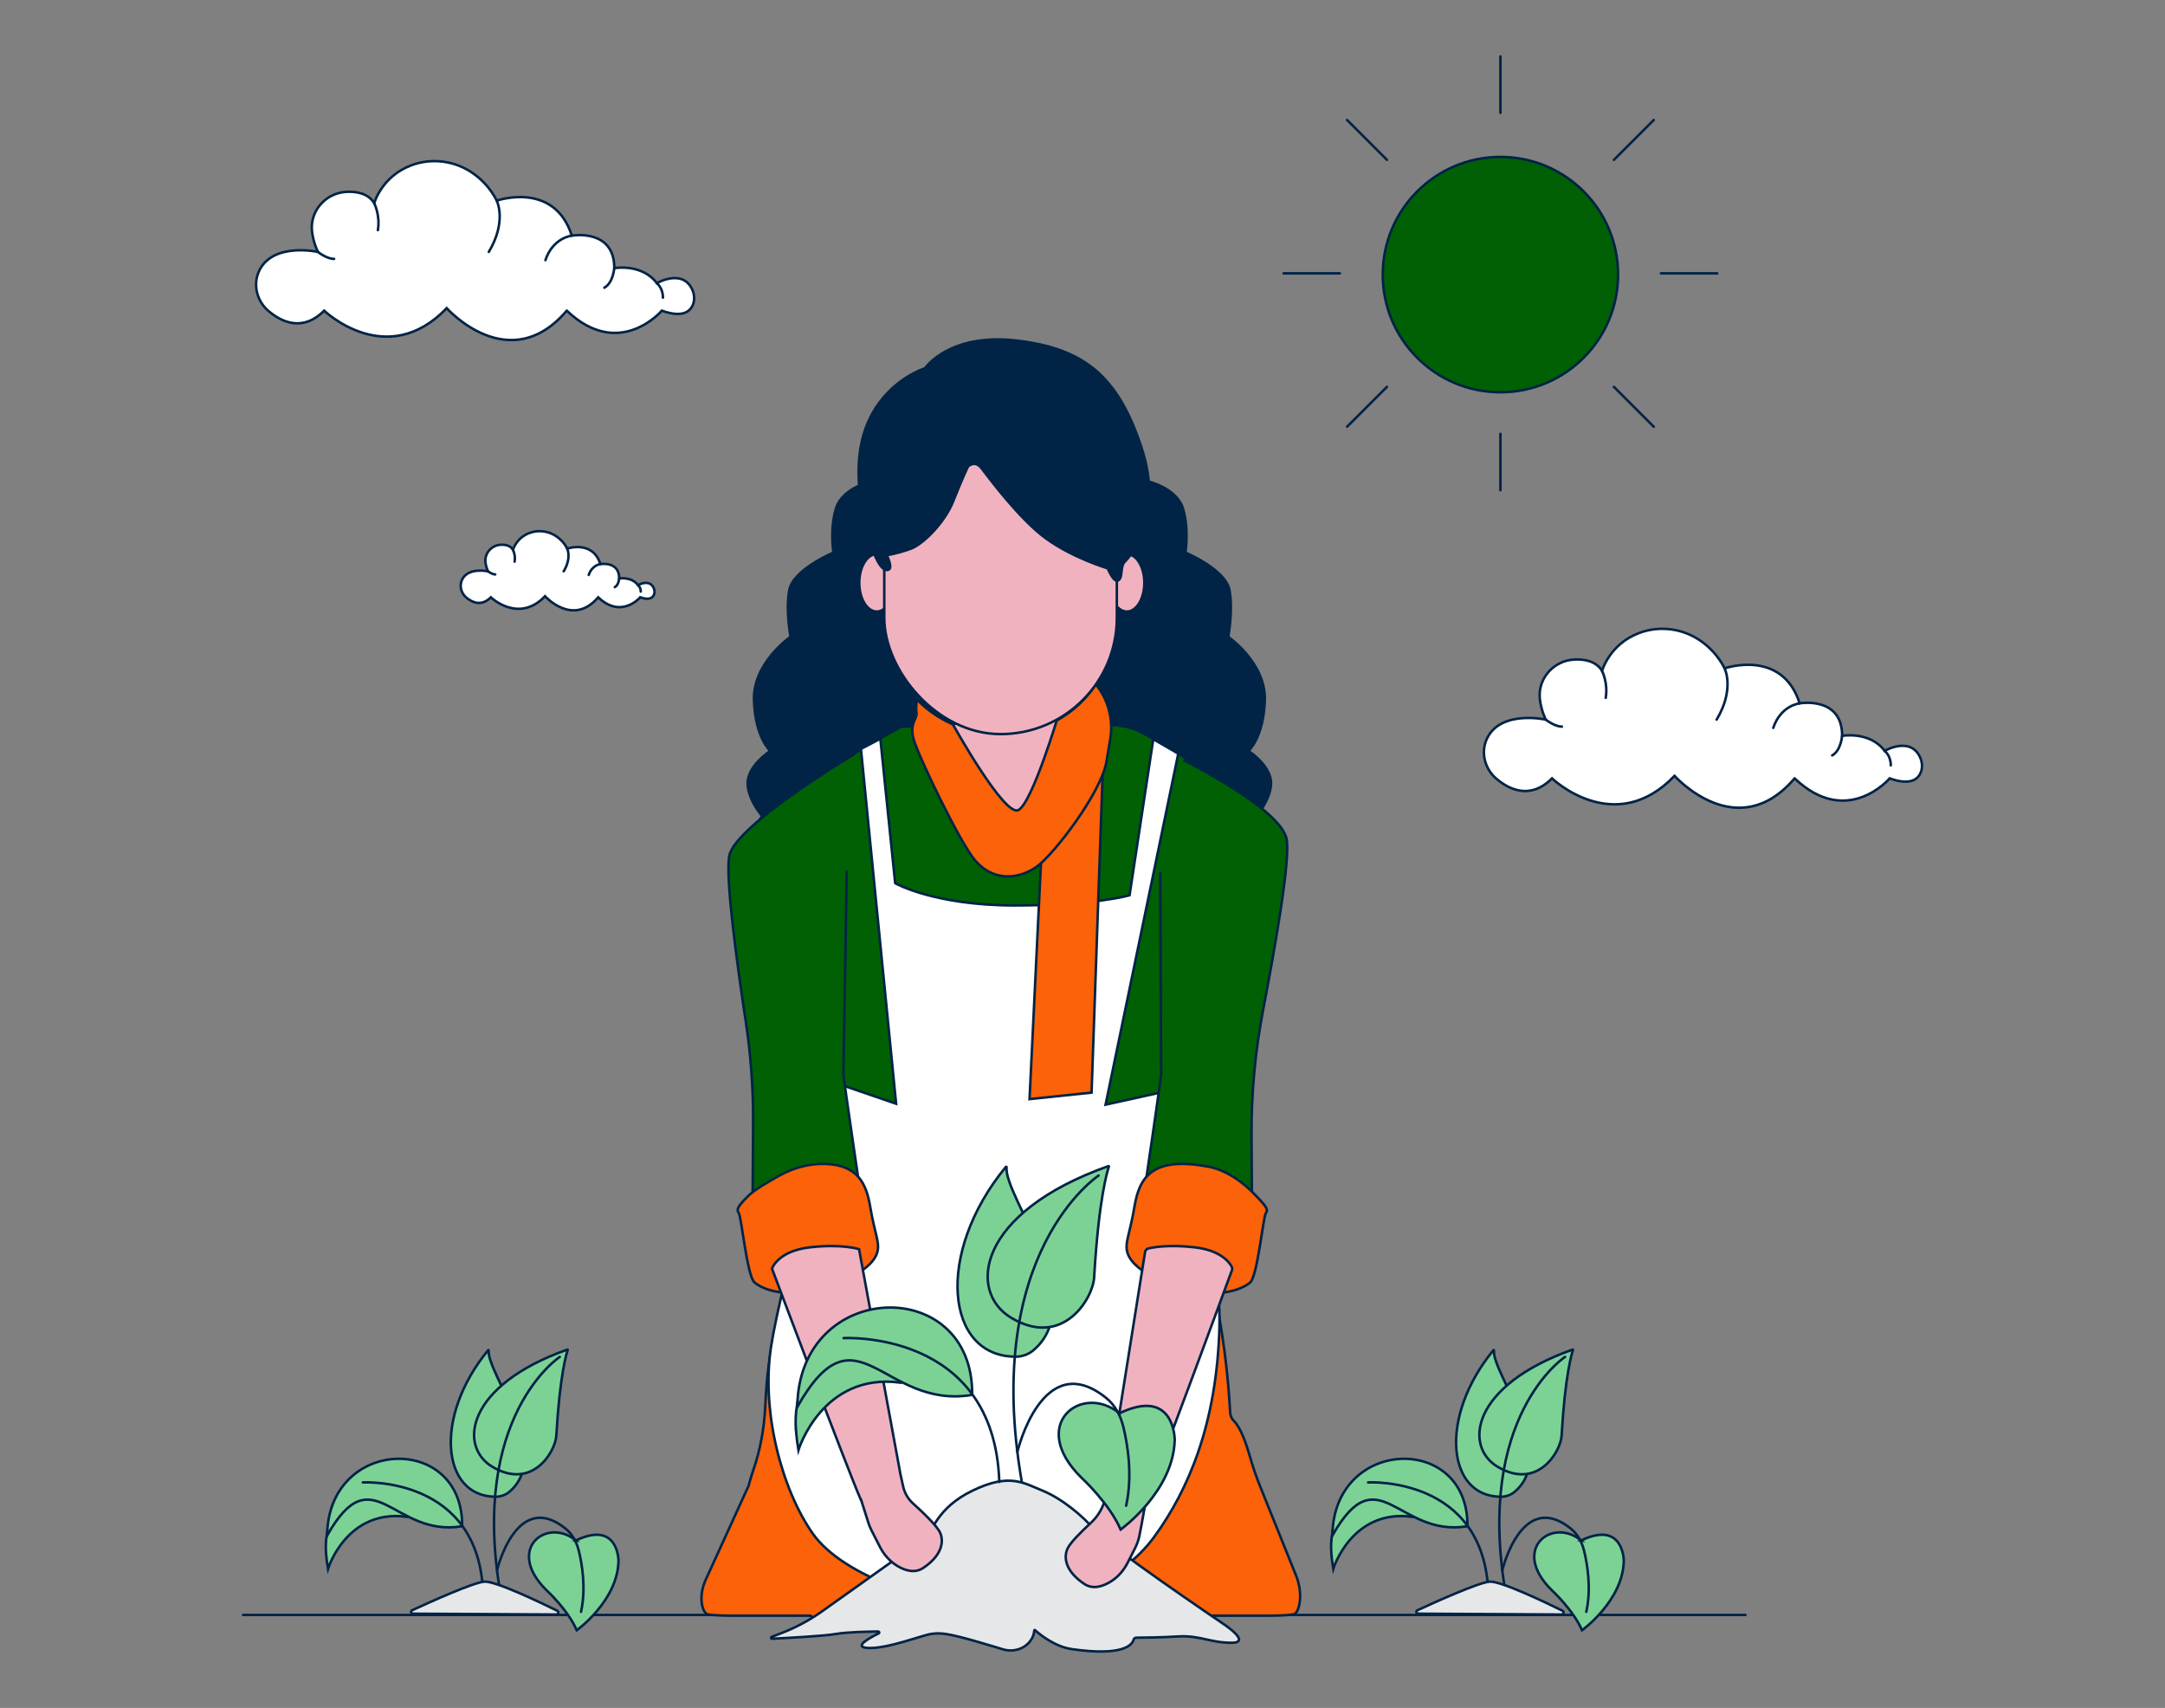 <?xml version="1.0" encoding="UTF-8"?>
<svg xmlns="http://www.w3.org/2000/svg" id="a" width="865.76" height="682.89" viewBox="0 0 865.76 682.89">
  <rect x="0" y="0" width="865.76" height="682.89" fill="#808080" stroke="none"/>
  <line x1="698" y1="645.7" x2="97.2" y2="645.7" fill="none" stroke="#002346" stroke-linecap="round" stroke-linejoin="round"></line>
  <path d="M499.22,300.27s6.06-5.18,6.56-20.22-14.63-25.4-14.63-25.4c0,0,2-10.37,.51-18.67s-17.62-15.03-17.62-15.03c0,0,1.51-9.33-1-17.63s-14.13-10.88-14.13-10.88c-23.34-33.4-50.42-24.55-55.25-22.62-4.82-1.93-31.9-10.78-55.24,22.62,0,0-11.61,2.59-14.13,10.88s-1,17.63-1,17.63c0,0-16.14,6.74-17.66,15s.51,18.67,.51,18.67c0,0-15.14,10.37-14.63,25.4,.51,15.03,6.53,20.25,6.53,20.25,0,0-9.08,5.7-9.08,13s8.54,18.62,16.08,20.68c7.14,2,80.35,.22,88.54,0,8.2,.2,81.41,1.94,88.55,0,7.57-2.08,16.15-13.48,16.15-20.74s-9.06-12.94-9.06-12.94Z" fill="#002346" stroke="#002346" stroke-miterlimit="10"></path>
  <path d="M360.61,290.46s-48.52,26.32-56.3,36.48,22.19,142,22.93,146.08,2.22,16.93,49.64,20.69,70.37-6.4,73.71-10.16c1.98-2.24,4.09-4.38,6.3-6.39,0,0,50-143.27,45.19-151.92s-37-28.2-47-33.09-38.49-1.69-38.49-1.69h-55.98Z" fill="#016004" stroke="#002346" stroke-miterlimit="10"></path>
  <path d="M518.24,629.86l-14.31-35.52c-1.63-4.04-3.02-8.17-4.22-12.36-1.33-4.67-3.57-11.19-6.23-13.76h-.01c-.93-.91-1.47-2.12-1.54-3.41-.72-13.25-2.25-26.45-4.61-39.53l-179.3,16.39s-1.44,7.7-1.98,20.23c-.39,8.84-1.93,17.61-4.82,25.97-1.16,3.35-1.84,6.13-1.84,6.13,0,0-14.1,30.89-17.21,37.72s-1.24,13,.62,13.66,10.56,.62,10.56,.62h30.83c.22,.26,.44,.49,.63,.66h149.51c.07-.14,.2-.36,.37-.66h32.38s8.7,.05,10.56-.7c1.86-.75,3.72-7.73,.62-15.46Z" fill="#fb6209" stroke="#002346" stroke-miterlimit="10"></path>
  <path d="M344.28,299.44l14.07,141.87-23.7-8.15s-22.23,78.9-26.3,105.2,4.44,57.41,16.67,74.82,49.63,30,74.82,28.52,48.16-8.52,61.86-27.41,24.82-45.19,25.93-83.34-20.37-94.83-20.37-94.83l-25.15,5.56,29.07-140.35-10-5.79-9.48,62.41s-13.71,4.08-45.93,4.08-47.79-8.89-47.79-8.89l-5.94-57.78-7.76,4.08Z" fill="#fff" stroke="#002346" stroke-miterlimit="10"></path>
  <path d="M416.88,332.4l-5.18,107.06,24.81-2.6,4.45-128.16s-8.92,21.48-24.08,23.7Z" fill="#fb6209" stroke="#002346" stroke-miterlimit="10"></path>
  <path d="M366.7,279.61s-.57,2.79-.2,5.38-3,4.08-1.11,10.74,18.31,40.88,24.45,48.16c7.7,9.12,18.15,7.41,24.82,2.59s25.56-29.26,27.78-41.86c.63-3.56,1.16-6.67,1.59-9.38,1.22-7.73-.9-15.6-5.85-21.66h0s-8.87,15.52-28.48,19.02c-28,5-43-13-43-13Z" fill="#fb6209" stroke="#002346" stroke-miterlimit="10"></path>
  <path d="M380.95,289.44s20.74,37.41,26.3,34.44,15.93-37.78,15.93-37.78l-42.23,3.34Z" fill="#f1b2c0" stroke="#002346" stroke-miterlimit="10"></path>
  <path d="M341.61,301.52s-47.3,28.28-49.94,40.51c-1.77,8.18,3.14,43.88,6.58,66.6,2.02,13.37,3,26.86,2.91,40.38l-.23,35.98s13.33-7,24.45-7,18.89,.37,18.89,.37c0,0-7-47.41-7-48.9s1.34-80.94,1.34-80.94" fill="#016004" stroke="#002346" stroke-linecap="round" stroke-linejoin="round"></path>
  <path d="M330.07,465.37c-6.33-.21-12.57,1.47-18.12,4.51-4.53,2.49-10.2,5.82-12.48,8.06-4.07,4-5.19,5.56-4.08,7s3.34,25.19,6.3,27.78,12.59,7,28.52,1.85,20-10.74,20.75-14.45-1.11-6.66-3-17.78c-1.51-8.9-4.85-16.55-17.88-16.98Z" fill="#fb6209" stroke="#002346" stroke-miterlimit="10"></path>
  <path d="M473.59,304.06s38.29,19.08,40.89,31.31c1.67,7.83-4.62,43.63-9.36,68.34-3.2,16.68-4.76,33.63-4.65,50.61l.2,30.68s-13.33-7-24.45-7-18.89,.37-18.89,.37c0,0,7-47.41,7-48.9s-.37-80.38-.37-80.38" fill="#016004" stroke="#002346" stroke-linecap="round" stroke-linejoin="round"></path>
  <path d="M483.26,466.5s9,1,18.89,11.48c4,4.19,5.19,5.56,4.08,7s-3.34,25.19-6.3,27.78-12.59,7-28.52,1.85-20-10.74-20.74-14.45,1.11-6.66,3-17.78,6.63-20.33,29.59-15.88Z" fill="#fb6209" stroke="#002346" stroke-miterlimit="10"></path>
  <circle cx="600" cy="109.79" r="47.05" fill="#016004" stroke="#002346" stroke-linecap="round" stroke-linejoin="round"></circle>
  <line x1="600" y1="173.47" x2="600" y2="196.01" fill="none" stroke="#002346" stroke-linecap="round" stroke-linejoin="round"></line>
  <line x1="600" y1="22.57" x2="600" y2="45.11" fill="none" stroke="#002346" stroke-linecap="round" stroke-linejoin="round"></line>
  <line x1="664.19" y1="109.29" x2="686.72" y2="109.29" fill="none" stroke="#002346" stroke-linecap="round" stroke-linejoin="round"></line>
  <line x1="513.29" y1="109.29" x2="535.82" y2="109.29" fill="none" stroke="#002346" stroke-linecap="round" stroke-linejoin="round"></line>
  <line x1="645.39" y1="63.91" x2="661.32" y2="47.97" fill="none" stroke="#002346" stroke-linecap="round" stroke-linejoin="round"></line>
  <line x1="538.68" y1="170.61" x2="554.62" y2="154.68" fill="none" stroke="#002346" stroke-linecap="round" stroke-linejoin="round"></line>
  <line x1="554.62" y1="63.91" x2="538.68" y2="47.97" fill="none" stroke="#002346" stroke-linecap="round" stroke-linejoin="round"></line>
  <line x1="661.32" y1="170.61" x2="645.39" y2="154.68" fill="none" stroke="#002346" stroke-linecap="round" stroke-linejoin="round"></line>
  <ellipse cx="350.61" cy="233.02" rx="7" ry="11.5" fill="#f1b2c0" stroke="#002346" stroke-miterlimit="10"></ellipse>
  <ellipse cx="450.61" cy="233.02" rx="7" ry="11.5" fill="#f1b2c0" stroke="#002346" stroke-miterlimit="10"></ellipse>
  <rect x="353.61" y="157.52" width="93" height="136" rx="46.5" ry="46.5" fill="#f1b2c0" stroke="#002346" stroke-miterlimit="10"></rect>
  <path d="M387.04,186.61s-2.47,5.19-5.83,13.73-11.93,17.1-16.84,19c-3.17,1.18-6.44,2.07-9.77,2.66,0,0,3.06,5.9,.09,5.92s-5.57-7.73-5.57-7.73c0,0-9.91-25.81-3.74-46.57,3.57-12.2,12.69-22,24.6-26.45,0,0,9.57-14.13,36.49-11s40.5,14.12,49.92,42.53c9.42,28.41-4.67,44-6.61,45.91s-.66,6.29-2.57,7.42-4.23-4.78-4.23-4.78c0,0-13.53-4-24.29-11.65s-23.33-24.65-26.13-28.3-5.52-.69-5.52-.69Z" fill="#002346" stroke="#002346" stroke-miterlimit="10"></path>
  <path d="M428.57,659.37c20.89,3,24.24-1.85,24.76-3.8,.12-.45,.53-.76,1-.76,2.51-.01,9.85-.09,16.84-.51,8.62-.51,12.68,2.53,21.3,2.53s-4.08-8.1-4.08-8.1c0,0-45.25-30.57-50.35-36.66s-13.59-13-21.2-16.09-13.18-7.1-27.89,0-16,16.8-19.14,19.05c-2.31,1.66-27.7,19.72-40.9,29.11-5.23,3.72-10.91,6.75-16.91,9.03l-3.41,1.3c-.41,.15-.28,.76,.15,.74,5.92-.29,21.03-1.09,25.49-1.89s13.2-.95,16.99-.99c.42,0,.55,.56,.17,.74-3.38,1.65-10.42,5.44-4.48,5.83,7.61,.5,21.81-5.07,25.36-5.58s6.09-.5,18.26,3c5.33,1.53,8.5,2.53,10.6,3.15,3.98,1.18,8.41-.06,10.89-3.39,.86-1.15,1.49-2.54,1.58-4.18,0-.15,.17-.23,.28-.13,1.36,1.23,7.58,6.57,14.68,7.59Z" fill="#e6e7e8" stroke="#002346" stroke-miterlimit="10"></path>
  <path d="M375.97,612.89c-1.2-2.79-7.15-8.42-10.87-11.77-1.98-1.79-3.36-4.15-3.93-6.76l-1.09-4.9-16.55-90s-6.67-2.22-19.63-.74-15.19,8.52-15.19,8.52c0,0,30.74,81.71,35.56,92.45h.08c.6,1.94,2.11,6.76,2.98,9.4,.31,.94,.69,1.85,1.14,2.73l3.35,6.58c1.59,3.13,3.95,5.84,6.95,7.67s6.95,3.14,10.38,.87c6.87-4.54,8.58-9.94,6.82-14.05Z" fill="#f1b2c0" stroke="#002346" stroke-miterlimit="10"></path>
  <path d="M492.54,506.46c-1-1.88-4.53-6.56-14.83-7.74-9.77-1.11-16-.13-18.42,.43-.74,.16-1.3,.76-1.4,1.51l-15.18,95.23h0l-.62,2.8c-.87,3.92-2.91,7.48-5.87,10.2-3.65,3.36-8.36,7.99-9.4,10.44-1.76,4.11-.06,9.46,6.81,14,3.43,2.27,7.33,.98,10.38-.87s5.35-4.53,6.94-7.66l2.94-5.78c.79-1.55,1.38-3.2,1.73-4.91,1.03-5.01,2.64-14.46,2.64-14.46h0c6.55-16,32.06-85.48,34.37-91.75,.17-.47,.13-.99-.09-1.43Z" fill="#f1b2c0" stroke="#002346" stroke-miterlimit="10"></path>
  <g>
    <path d="M318.31,572.14c.2,2.34,.51,4.98,.96,7.67,0,0,9.48-31.02,40.64-27.02l-6.12-13.48-5.06-5.06c-10.16,5.28-20,3.69-26.72,17.32-3.14,6.36-4.31,13.51-3.69,20.58Z" fill="#7cd295" stroke="#002346" stroke-miterlimit="10"></path>
    <path d="M406.16,542.44c-28.12,.03-32.32-41.41-3.91-75.9,.09-.11,.27-.04,.26,.11-1.12,11.76,33.4,53.9,10.78,73.19-1.99,1.69-4.51,2.6-7.12,2.6Z" fill="#7cd295" stroke="#002346" stroke-miterlimit="10"></path>
    <path d="M404.46,526.96c-17.74-10.53-13.74-42.1,38.83-60.73,.1-.03,.2,.06,.16,.15-.6,1.71-4.08,12.88-5.91,44.4-.49,8.4-12.49,28.4-33.08,16.17Z" fill="#7cd295" stroke="#002346" stroke-miterlimit="10"></path>
    <path d="M447.67,565.08c-15.18-12.36-36.76,4.61-15.19,25.77,0,0,11.05,10.12,15.65,20.71,0,0,21.17-15.19,21.63-35.9,0,0,0-21.17-22.09-10.59Z" fill="#7cd295" stroke="#002346" stroke-miterlimit="10"></path>
    <path d="M318.83,562.52c23.85-42.04,34.03,1.19,69.93-4.8,.54-48.33-69.4-46.3-69.93,4.8Z" fill="#7cd295" stroke="#002346" stroke-miterlimit="10"></path>
    <path d="M406.83,580.52s10-42,35.45-21.63c3.58,2.86,5.82,7.08,6.91,11.53,1.69,6.9,3.83,19.46,1.14,31.6" fill="none" stroke="#002346" stroke-linecap="round" stroke-linejoin="round"></path>
    <path d="M439.33,470.02s-46.72,30.51-30.72,122.51" fill="none" stroke="#002346" stroke-linecap="round" stroke-linejoin="round"></path>
    <path d="M337.33,535.02s60.28-3.49,62.28,57.51" fill="none" stroke="#002346" stroke-linecap="round" stroke-linejoin="round"></path>
  </g>
  <g>
    <path d="M532.41,621.38c.16,1.81,.39,3.85,.74,5.92,0,0,7.32-23.95,31.38-20.86l-4.73-10.41-3.91-3.91c-7.85,4.07-15.44,2.85-20.63,13.37-2.42,4.91-3.33,10.43-2.85,15.89Z" fill="#7cd295" stroke="#002346" stroke-miterlimit="10"></path>
    <path d="M600.24,598.44c-21.71,.03-24.96-31.97-3.02-58.61,.07-.09,.21-.03,.2,.09-.87,9.08,25.79,41.62,8.32,56.51-1.53,1.31-3.48,2-5.5,2.01Z" fill="#7cd295" stroke="#002346" stroke-miterlimit="10"></path>
    <path d="M598.92,586.49c-13.7-8.13-10.61-32.51,29.98-46.89,.08-.03,.15,.04,.13,.12-.46,1.32-3.15,9.95-4.56,34.28-.38,6.49-9.64,21.93-25.54,12.49Z" fill="#7cd295" stroke="#002346" stroke-miterlimit="10"></path>
    <path d="M632.29,615.93c-11.72-9.55-28.38,3.56-11.73,19.9,0,0,8.53,7.82,12.08,15.99,0,0,16.35-11.73,16.7-27.72,0,0,0-16.35-17.06-8.17Z" fill="#7cd295" stroke="#002346" stroke-miterlimit="10"></path>
    <path d="M532.81,613.95c18.41-32.46,26.28,.92,54-3.71,.42-37.32-53.59-35.75-54,3.71Z" fill="#7cd295" stroke="#002346" stroke-miterlimit="10"></path>
    <path d="M600.75,627.85s7.72-32.43,27.37-16.7c2.76,2.21,4.5,5.47,5.34,8.91,1.3,5.32,2.96,15.02,.88,24.4" fill="none" stroke="#002346" stroke-linecap="round" stroke-linejoin="round"></path>
    <path d="M625.85,542.53s-36.07,23.55-23.72,94.59" fill="none" stroke="#002346" stroke-linecap="round" stroke-linejoin="round"></path>
    <path d="M547.09,592.72s46.55-2.7,48.09,44.4" fill="none" stroke="#002346" stroke-linecap="round" stroke-linejoin="round"></path>
    <path d="M567.11,645.19c-.77,0-.99-1.04-.3-1.36,6.99-3.23,24.55-11.16,28.92-11.44s21.88,8.08,29.08,11.62c.77,.38,.49,1.53-.36,1.52l-57.34-.33Z" fill="#e6e7e8" stroke="#002346" stroke-miterlimit="10"></path>
  </g>
  <g>
    <path d="M130.41,621.38c.16,1.81,.39,3.85,.74,5.92,0,0,7.32-23.95,31.38-20.86l-4.73-10.41-3.91-3.91c-7.85,4.07-15.44,2.85-20.63,13.37-2.42,4.91-3.33,10.43-2.85,15.89Z" fill="#7cd295" stroke="#002346" stroke-miterlimit="10"></path>
    <path d="M198.24,598.44c-21.71,.03-24.96-31.97-3.02-58.61,.07-.09,.21-.03,.2,.09-.87,9.08,25.79,41.62,8.32,56.51-1.53,1.31-3.48,2-5.5,2.01Z" fill="#7cd295" stroke="#002346" stroke-miterlimit="10"></path>
    <path d="M196.92,586.49c-13.7-8.13-10.61-32.51,29.98-46.89,.08-.03,.15,.04,.13,.12-.46,1.32-3.15,9.95-4.56,34.28-.38,6.49-9.64,21.93-25.54,12.49Z" fill="#7cd295" stroke="#002346" stroke-miterlimit="10"></path>
    <path d="M230.29,615.93c-11.72-9.55-28.38,3.56-11.73,19.9,0,0,8.53,7.82,12.08,15.99,0,0,16.35-11.73,16.7-27.72,0,0,0-16.35-17.06-8.17Z" fill="#7cd295" stroke="#002346" stroke-miterlimit="10"></path>
    <path d="M130.81,613.95c18.41-32.46,26.28,.92,54-3.71,.42-37.32-53.59-35.75-54,3.71Z" fill="#7cd295" stroke="#002346" stroke-miterlimit="10"></path>
    <path d="M198.75,627.85s7.72-32.43,27.37-16.7c2.76,2.21,4.5,5.47,5.34,8.91,1.3,5.32,2.96,15.02,.88,24.4" fill="none" stroke="#002346" stroke-linecap="round" stroke-linejoin="round"></path>
    <path d="M223.85,542.53s-36.07,23.55-23.72,94.59" fill="none" stroke="#002346" stroke-linecap="round" stroke-linejoin="round"></path>
    <path d="M145.09,592.72s46.55-2.7,48.09,44.4" fill="none" stroke="#002346" stroke-linecap="round" stroke-linejoin="round"></path>
    <path d="M165.11,645.19c-.77,0-.99-1.04-.3-1.36,6.99-3.23,24.55-11.16,28.92-11.44s21.88,8.08,29.08,11.62c.77,.38,.49,1.53-.36,1.52l-57.34-.33Z" fill="#e6e7e8" stroke="#002346" stroke-miterlimit="10"></path>
  </g>
  <g>
    <path d="M226.63,124.22c-23,27-48-1-48-1-24,25-49,1-49,1-8.61,8.61-17.03,4.55-22.23,.15-4.84-4.09-6.48-11-3.51-16.59,5.81-10.93,23.25-7.06,23.25-7.06,0,0-1.87-3.62-2.37-8.25-.89-8.23,5.58-15.39,13.85-15.77,4.04-.19,8.6,.63,11.03,4.52,0,0,2.97-10.7,14.87-15.14,8.26-3.09,17.61-1.8,24.79,3.33,3.37,2.4,6.81,5.86,9.35,10.81,0,0,23-8,30,14,0,0,17-3,17,13,0,0,11-2,17,6,0,0,10.1-5.89,14.08,2.4,.91,1.89,1.15,4.09,.41,6.06-1.02,2.72-3.99,5.58-12.49,2.54,0,0-17,20-38,0Z" fill="#fff" stroke="#002346" stroke-miterlimit="10"></path>
    <path d="M127.13,100.72s3.48,2.8,6.48,2.8" fill="none" stroke="#002346" stroke-linecap="round" stroke-linejoin="round"></path>
    <path d="M149.63,81.22s2.48,4.8,1.48,10.8" fill="none" stroke="#002346" stroke-linecap="round" stroke-linejoin="round"></path>
    <path d="M198.63,80.22s4.2,8.2-3.16,20.5" fill="none" stroke="#002346" stroke-linecap="round" stroke-linejoin="round"></path>
    <path d="M228.63,94.22s-7.52,.8-10.52,9.8" fill="none" stroke="#002346" stroke-linecap="round" stroke-linejoin="round"></path>
    <path d="M245.63,107.22s-.41,5.84-3.96,7.82" fill="none" stroke="#002346" stroke-linecap="round" stroke-linejoin="round"></path>
    <path d="M262.63,113.22s2.48,1.8,2.48,5.8" fill="none" stroke="#002346" stroke-linecap="round" stroke-linejoin="round"></path>
  </g>
  <g>
    <path d="M717.63,311.22c-23,27-48-1-48-1-24,25-49,1-49,1-8.61,8.61-17.03,4.55-22.23,.15-4.84-4.09-6.48-11-3.51-16.59,5.81-10.93,23.25-7.06,23.25-7.06,0,0-1.87-3.62-2.37-8.25-.89-8.23,5.58-15.39,13.85-15.77,4.04-.19,8.6,.63,11.03,4.52,0,0,2.97-10.7,14.87-15.14,8.26-3.09,17.61-1.8,24.79,3.33,3.37,2.4,6.81,5.86,9.35,10.81,0,0,23-8,30,14,0,0,17-3,17,13,0,0,11-2,17,6,0,0,10.1-5.89,14.08,2.4,.91,1.89,1.15,4.09,.41,6.06-1.02,2.72-3.99,5.58-12.49,2.54,0,0-17,20-38,0Z" fill="#fff" stroke="#002346" stroke-miterlimit="10"></path>
    <path d="M618.13,287.72s3.48,2.8,6.48,2.8" fill="none" stroke="#002346" stroke-linecap="round" stroke-linejoin="round"></path>
    <path d="M640.63,268.22s2.48,4.8,1.48,10.8" fill="none" stroke="#002346" stroke-linecap="round" stroke-linejoin="round"></path>
    <path d="M689.63,267.22s4.2,8.2-3.16,20.5" fill="none" stroke="#002346" stroke-linecap="round" stroke-linejoin="round"></path>
    <path d="M719.63,281.22s-7.52,.8-10.52,9.8" fill="none" stroke="#002346" stroke-linecap="round" stroke-linejoin="round"></path>
    <path d="M736.63,294.22s-.41,5.84-3.96,7.82" fill="none" stroke="#002346" stroke-linecap="round" stroke-linejoin="round"></path>
    <path d="M753.63,300.22s2.48,1.8,2.48,5.8" fill="none" stroke="#002346" stroke-linecap="round" stroke-linejoin="round"></path>
  </g>
  <g>
    <path d="M239.2,238.83c-10.18,11.95-21.24-.44-21.24-.44-10.62,11.06-21.68,.44-21.68,.44-3.81,3.81-7.53,2.01-9.84,.07-2.14-1.81-2.87-4.87-1.55-7.34,2.57-4.84,10.29-3.12,10.29-3.12,0,0-.83-1.6-1.05-3.65-.39-3.64,2.47-6.81,6.13-6.98,1.79-.08,3.8,.28,4.88,2,0,0,1.31-4.73,6.58-6.7,3.66-1.37,7.79-.8,10.97,1.47,1.49,1.06,3.01,2.59,4.14,4.78,0,0,10.18-3.54,13.27,6.19,0,0,7.52-1.33,7.52,5.75,0,0,4.87-.88,7.52,2.65,0,0,4.47-2.61,6.23,1.06,.4,.84,.51,1.81,.18,2.68-.45,1.2-1.77,2.47-5.53,1.13,0,0-7.52,8.85-16.81,0Z" fill="#fff" stroke="#002346" stroke-miterlimit="10"></path>
    <path d="M195.17,228.43s1.54,1.24,2.87,1.24" fill="none" stroke="#002346" stroke-linecap="round" stroke-linejoin="round"></path>
    <path d="M205.13,219.8s1.1,2.13,.66,4.78" fill="none" stroke="#002346" stroke-linecap="round" stroke-linejoin="round"></path>
    <path d="M226.81,219.36s1.86,3.63-1.4,9.07" fill="none" stroke="#002346" stroke-linecap="round" stroke-linejoin="round"></path>
    <path d="M240.08,225.55s-3.33,.36-4.65,4.34" fill="none" stroke="#002346" stroke-linecap="round" stroke-linejoin="round"></path>
    <path d="M247.61,231.3s-.18,2.59-1.75,3.46" fill="none" stroke="#002346" stroke-linecap="round" stroke-linejoin="round"></path>
    <path d="M255.13,233.96s1.1,.8,1.1,2.57" fill="none" stroke="#002346" stroke-linecap="round" stroke-linejoin="round"></path>
  </g>
</svg>
